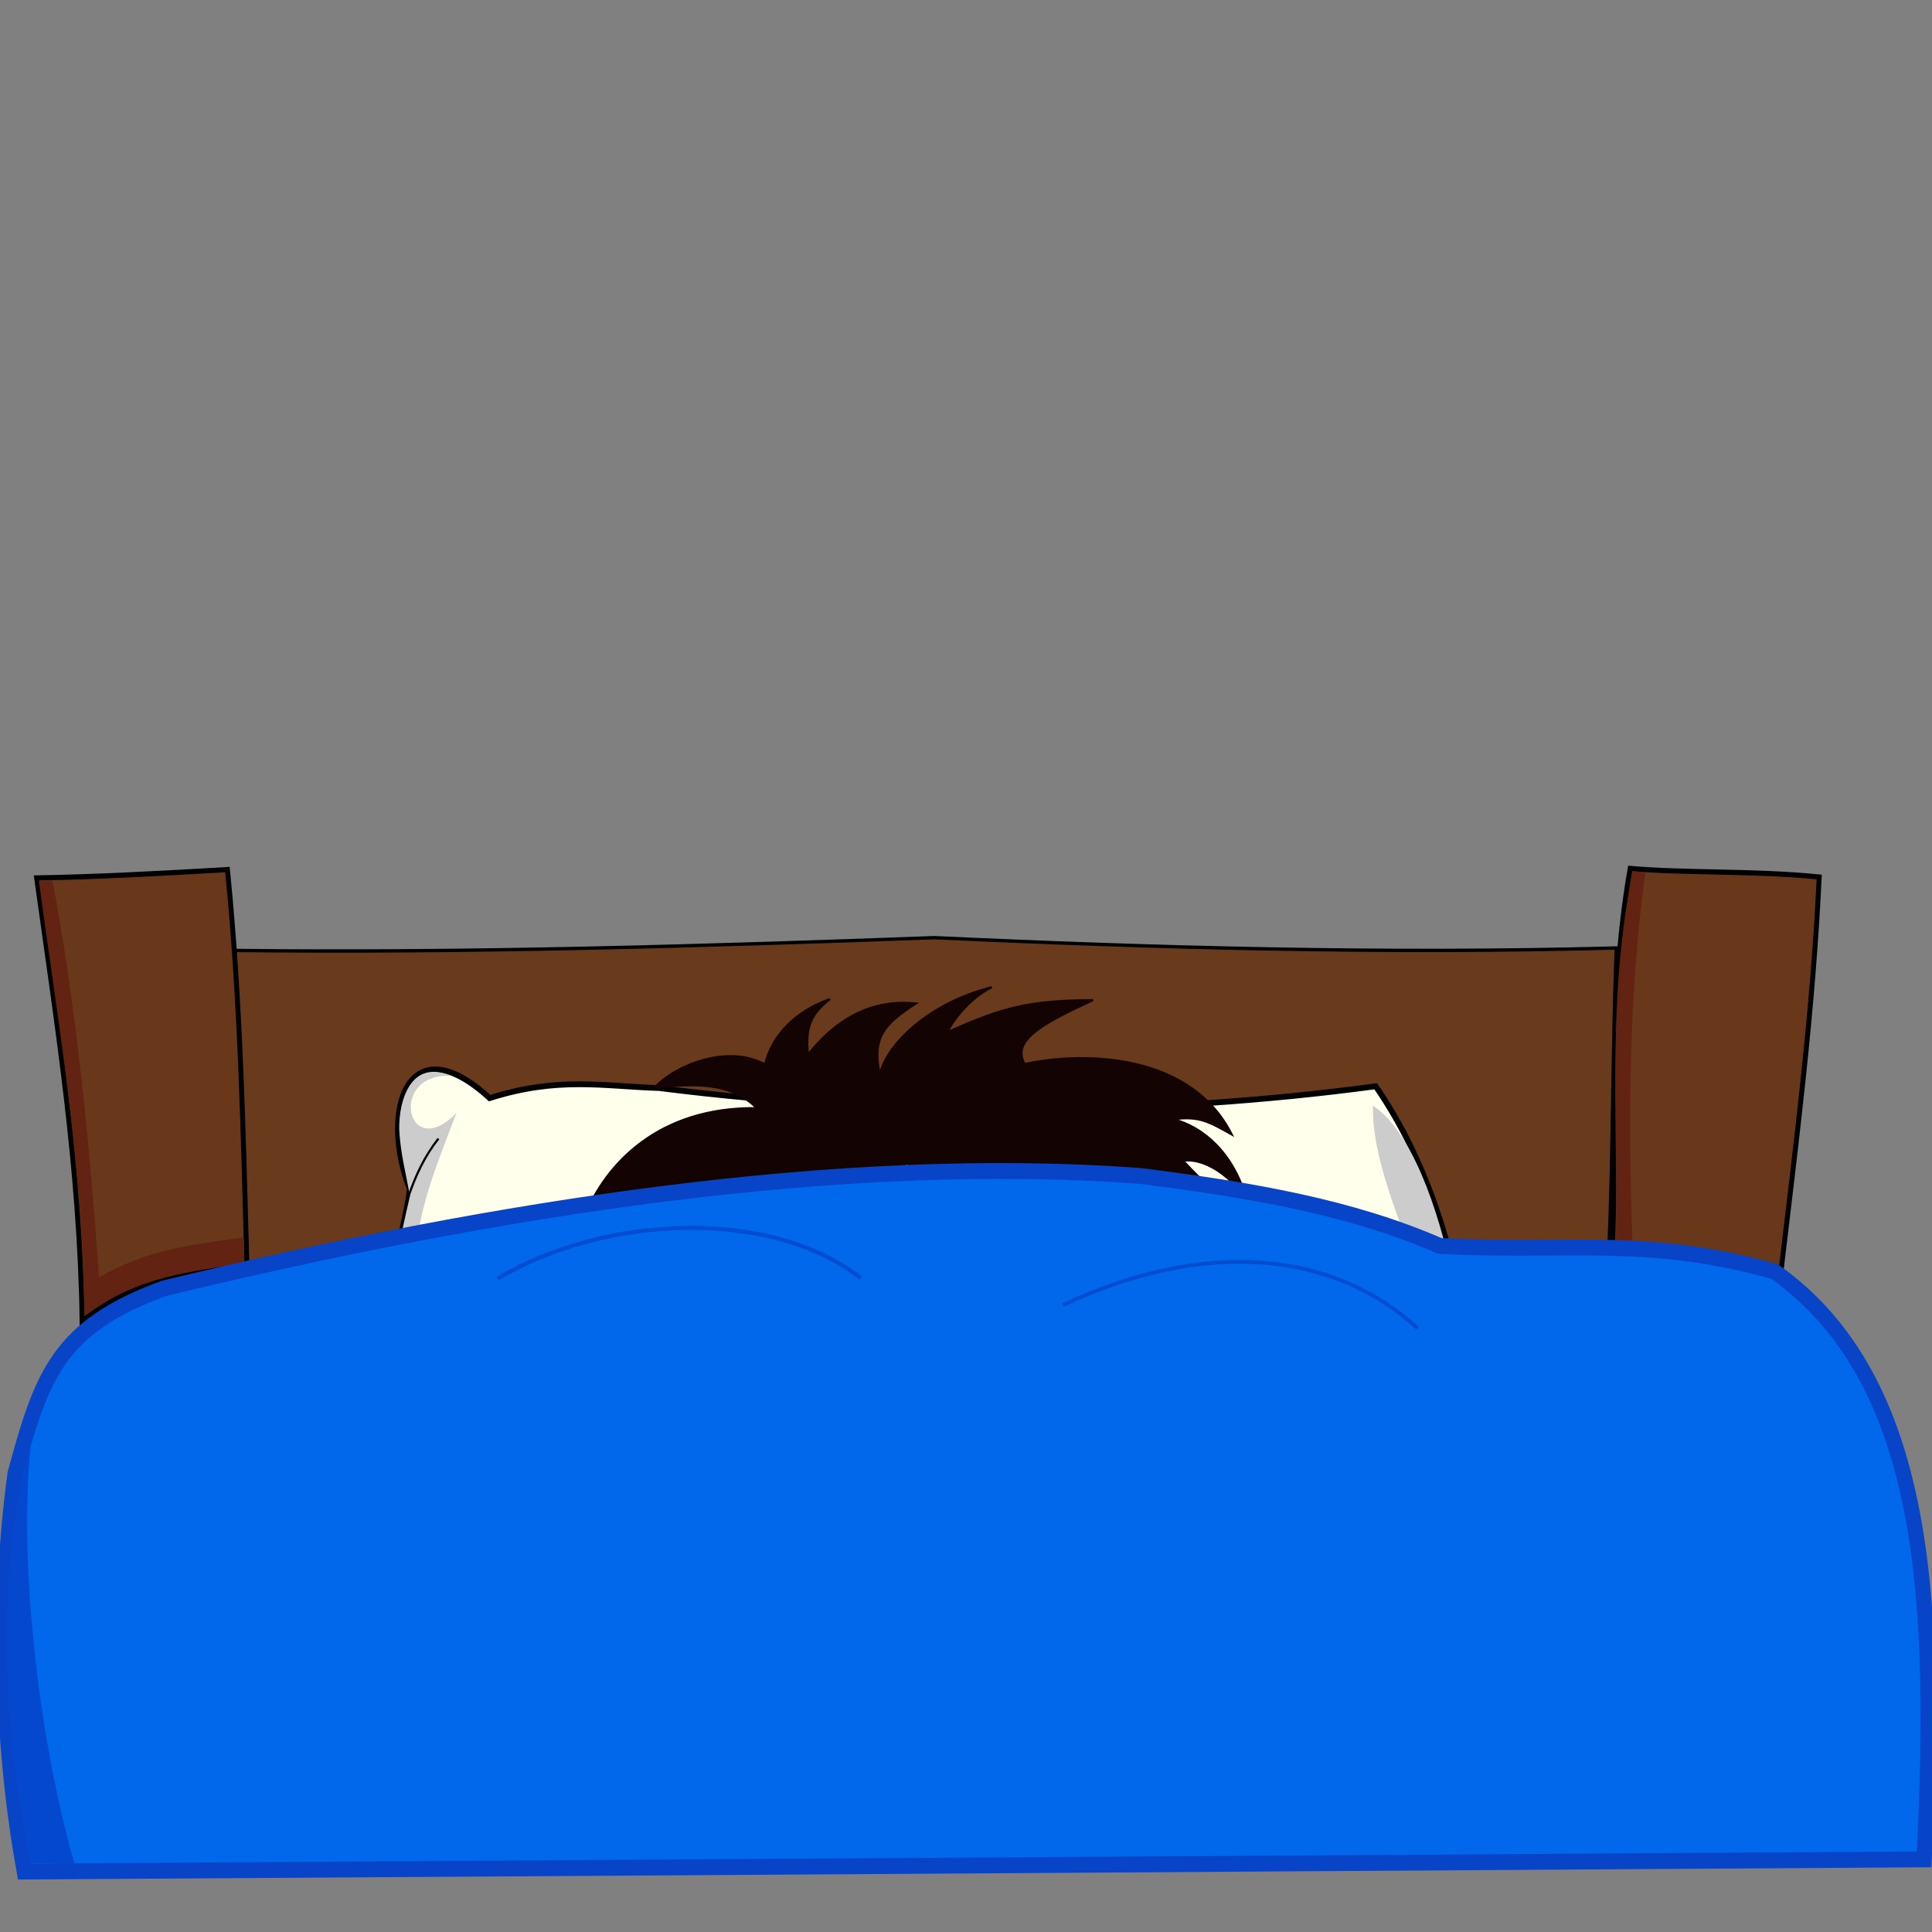<?xml version="1.0" encoding="UTF-8" standalone="no"?>
<!-- Created with Inkscape (http://www.inkscape.org/) -->

<svg
   width="800px"
   height="800px"
   viewBox="0 0 800 800"
   version="1.1"
   id="SVGRoot"
   sodipodi:docname="2.svg"
   inkscape:version="1.1.2 (0a00cf5339, 2022-02-04)"
   xmlns:inkscape="http://www.inkscape.org/namespaces/inkscape"
   xmlns:sodipodi="http://sodipodi.sourceforge.net/DTD/sodipodi-0.dtd"
   xmlns="http://www.w3.org/2000/svg"
   xmlns:svg="http://www.w3.org/2000/svg">
  <rect x="0" y="0" width="800" height="800" fill="#808080" stroke="none"/>
  <sodipodi:namedview
     id="namedview1227"
     pagecolor="#505050"
     bordercolor="#eeeeee"
     borderopacity="1"
     inkscape:pageshadow="0"
     inkscape:pageopacity="0"
     inkscape:pagecheckerboard="0"
     inkscape:document-units="px"
     showgrid="false"
     inkscape:zoom="0.62932504"
     inkscape:cx="347.19737"
     inkscape:cy="340.84136"
     inkscape:window-width="1440"
     inkscape:window-height="840"
     inkscape:window-x="0"
     inkscape:window-y="0"
     inkscape:window-maximized="1"
     inkscape:current-layer="layer2"
     inkscape:snap-global="false"
     showguides="false" />
  <defs
     id="defs1222">
    <linearGradient
       id="linearGradient1997"
       inkscape:swatch="solid">
      <stop
         style="stop-color:#ff54c4;stop-opacity:1;"
         offset="0"
         id="stop1995" />
    </linearGradient>
  </defs>
  <g
     inkscape:groupmode="layer"
     id="layer2"
     inkscape:label="Capa 2">
    <path
       style="fill:#ffb698;fill-opacity:1;fill-rule:evenodd;stroke:none;stroke-width:0.043;stroke-linecap:round;stroke-linejoin:round;stroke-miterlimit:4;stroke-dasharray:none;stroke-opacity:1"
       d=""
       id="path201103" />
    <path
       style="fill:#ffb698;fill-opacity:1;fill-rule:evenodd;stroke:none;stroke-width:0.043;stroke-linecap:round;stroke-linejoin:round;stroke-miterlimit:4;stroke-dasharray:none;stroke-opacity:1"
       d=""
       id="path201142" />
    <path
       style="fill:#ffb698;fill-opacity:1;fill-rule:evenodd;stroke:none;stroke-width:0.043;stroke-linecap:round;stroke-linejoin:round;stroke-miterlimit:4;stroke-dasharray:none;stroke-opacity:1"
       d=""
       id="path201181" />
    <path
       style="fill:#ffb698;fill-opacity:1;fill-rule:evenodd;stroke:none;stroke-width:0.043;stroke-linecap:round;stroke-linejoin:round;stroke-miterlimit:4;stroke-dasharray:none;stroke-opacity:1"
       d=""
       id="path201220" />
    <path
       style="fill:#ffb698;fill-opacity:1;fill-rule:evenodd;stroke:none;stroke-width:0.043;stroke-linecap:round;stroke-linejoin:round;stroke-miterlimit:4;stroke-dasharray:none;stroke-opacity:1"
       d=""
       id="path201259" />
    <path
       style="fill:#ffb698;fill-opacity:1;fill-rule:evenodd;stroke:none;stroke-width:0.043;stroke-linecap:round;stroke-linejoin:round;stroke-miterlimit:4;stroke-dasharray:none;stroke-opacity:1"
       d=""
       id="path201337" />
    <path
       style="fill:#ffb698;fill-opacity:1;fill-rule:evenodd;stroke:none;stroke-width:0.043;stroke-linecap:round;stroke-linejoin:round;stroke-miterlimit:4;stroke-dasharray:none;stroke-opacity:1"
       d=""
       id="path201454" />
    <path
       style="fill:#ffb698;fill-opacity:1;fill-rule:evenodd;stroke:none;stroke-width:0.043;stroke-linecap:round;stroke-linejoin:round;stroke-miterlimit:4;stroke-dasharray:none;stroke-opacity:1"
       d=""
       id="path201571" />
    <path
       style="fill:#fab69b;fill-opacity:1;fill-rule:evenodd;stroke:none;stroke-width:0.011;stroke-linecap:round;stroke-linejoin:round;stroke-miterlimit:4;stroke-dasharray:none;stroke-opacity:1;paint-order:stroke fill markers"
       d="m 1361.481,973.549 c -0.01,-0.005 -0.052,-0.029 -0.096,-0.053 -0.071,-0.04 -0.079,-0.046 -0.072,-0.06 0.01,-0.013 0,-0.018 -0.03,-0.032 -0.021,-0.009 -0.043,-0.017 -0.048,-0.017 -0.024,0 -0.104,-0.043 -0.184,-0.098 -0.143,-0.099 -0.175,-0.128 -0.223,-0.2 -0.012,-0.019 -0.025,-0.038 -0.029,-0.042 -0.012,-0.014 -0.073,-0.146 -0.092,-0.197 -0.01,-0.027 -0.025,-0.094 -0.035,-0.151 -0.018,-0.109 -0.015,-0.104 -0.09,-0.182 -0.012,-0.013 -0.023,-0.026 -0.023,-0.028 0,-0.003 -0.015,-0.018 -0.034,-0.035 -0.034,-0.03 -0.034,-0.031 -0.066,-0.019 -0.037,0.013 -0.117,0.015 -0.166,0.003 -0.031,-0.007 -0.053,-0.004 -0.109,0.017 -0.012,0.004 -0.033,0.004 -0.055,-0.002 -0.029,-0.007 -0.049,-0.022 -0.104,-0.08 -0.037,-0.039 -0.088,-0.094 -0.112,-0.122 l -0.044,-0.051 h 0.069 c 0.057,0 0.076,0.004 0.111,0.021 0.023,0.011 0.046,0.021 0.05,0.021 0,0 0.018,0.006 0.031,0.012 0.017,0.009 0.037,0.011 0.073,0.007 0.038,-0.004 0.064,-4.4e-4 0.115,0.014 0.042,0.012 0.088,0.019 0.129,0.019 l 0.063,2.9e-4 0.031,0.037 c 0.017,0.02 0.043,0.049 0.058,0.064 0.015,0.015 0.027,0.031 0.027,0.034 0,0.004 0.01,0.01 0.012,0.014 0.01,0.004 0.02,0.018 0.031,0.032 0.01,0.014 0.039,0.048 0.063,0.076 0.029,0.033 0.052,0.07 0.064,0.102 0.046,0.121 0.147,0.309 0.167,0.309 0,0 0.01,0.004 0.01,0.008 0,0.005 0.01,0.015 0.014,0.023 0.01,0.008 0.029,0.033 0.047,0.055 0.018,0.022 0.043,0.049 0.057,0.061 0.013,0.011 0.03,0.027 0.037,0.035 0.01,0.008 0.017,0.014 0.023,0.014 0.01,0 0.01,0.003 0.01,0.007 0,0.004 0.012,0.013 0.027,0.021 0.114,0.059 0.162,0.09 0.221,0.144 0.098,0.088 0.097,0.086 0.094,0.163 0,0.062 0,0.065 -0.019,0.057 z"
       id="path45335" />
    <path
       style="fill:#fab69b;fill-opacity:1;fill-rule:evenodd;stroke:none;stroke-width:0.011;stroke-linecap:round;stroke-linejoin:round;stroke-miterlimit:4;stroke-dasharray:none;stroke-opacity:1;paint-order:stroke fill markers"
       d="m 1361.582,973.597 c -0.072,-0.035 -0.086,-0.045 -0.08,-0.055 0.013,-0.021 0.01,-0.1 -0.01,-0.129 -0.028,-0.051 -0.163,-0.158 -0.277,-0.218 -0.066,-0.035 -0.111,-0.072 -0.167,-0.137 -0.029,-0.033 -0.068,-0.079 -0.088,-0.102 -0.037,-0.043 -0.115,-0.185 -0.158,-0.291 -0.023,-0.056 -0.078,-0.134 -0.147,-0.209 -0.012,-0.013 -0.05,-0.056 -0.083,-0.094 l -0.06,-0.07 -0.074,-0.005 c -0.041,-0.003 -0.095,-0.011 -0.119,-0.018 -0.024,-0.007 -0.073,-0.013 -0.107,-0.013 -0.053,0 -0.074,-0.005 -0.136,-0.029 -0.04,-0.016 -0.076,-0.033 -0.081,-0.037 0,-0.004 -0.013,-0.008 -0.019,-0.008 -0.01,0 -0.015,-0.004 -0.021,-0.008 -0.022,-0.018 -0.093,-0.066 -0.108,-0.073 -0.018,-0.008 -0.1,-0.098 -0.148,-0.16 -0.017,-0.022 -0.048,-0.059 -0.069,-0.082 -0.021,-0.023 -0.043,-0.049 -0.048,-0.059 -0.01,-0.01 -0.016,-0.018 -0.024,-0.018 -0.01,-3e-5 -0.025,-0.007 -0.039,-0.016 -0.014,-0.009 -0.031,-0.016 -0.038,-0.016 -0.012,-5e-5 -0.067,-0.049 -0.061,-0.055 0,-10e-4 0.024,0.008 0.051,0.022 0.055,0.027 0.136,0.058 0.169,0.064 0.015,0.003 0.029,0.014 0.04,0.034 0.019,0.032 0.093,0.108 0.105,0.108 0,0 0.01,0.005 0.014,0.011 0.01,0.01 0.068,0.049 0.068,0.043 0,-0.002 -0.014,-0.017 -0.031,-0.034 -0.017,-0.017 -0.039,-0.042 -0.049,-0.056 -0.035,-0.047 -0.018,-0.041 0.033,0.012 0.066,0.069 0.117,0.108 0.158,0.121 0.018,0.006 0.044,0.02 0.059,0.03 0.014,0.011 0.029,0.019 0.031,0.019 0,0 0.011,0.005 0.017,0.012 0.01,0.007 0.028,0.016 0.046,0.021 0.019,0.005 0.038,0.012 0.043,0.015 0,0.003 0.025,0.009 0.045,0.012 0.02,0.003 0.072,0.016 0.115,0.029 0.043,0.013 0.095,0.026 0.117,0.029 0.036,0.005 0.044,0.011 0.107,0.076 0.117,0.122 0.153,0.16 0.153,0.163 0,0.002 0.016,0.019 0.035,0.038 0.086,0.086 0.129,0.135 0.147,0.173 0.019,0.04 0.034,0.069 0.049,0.094 0,0.007 0.014,0.027 0.023,0.045 0.01,0.018 0.026,0.048 0.037,0.066 0.011,0.018 0.023,0.038 0.026,0.045 0,0.011 0.032,0.042 0.08,0.094 0.029,0.03 0.104,0.091 0.168,0.134 0.065,0.044 0.154,0.121 0.276,0.242 0.058,0.057 0.076,0.079 0.076,0.096 0,0.012 0.01,0.042 0.015,0.066 0.012,0.035 0.028,0.122 0.023,0.122 -5e-4,-5e-5 -0.041,-0.019 -0.089,-0.043 z"
       id="path45374" />
    <path
       style="fill:#fab69b;fill-opacity:1;fill-rule:evenodd;stroke:none;stroke-width:0.011;stroke-linecap:round;stroke-linejoin:round;stroke-miterlimit:4;stroke-dasharray:none;stroke-opacity:1;paint-order:stroke fill markers"
       d="m 1361.508,972.525 c -0.017,-0.018 -0.031,-0.035 -0.031,-0.038 0,-0.004 -0.012,-0.015 -0.027,-0.026 -0.029,-0.021 -0.064,-0.052 -0.115,-0.1 -0.018,-0.017 -0.036,-0.031 -0.04,-0.031 0,0 -0.01,-0.005 -0.01,-0.011 0,-0.015 -0.102,-0.13 -0.248,-0.278 -0.021,-0.022 -0.039,-0.041 -0.039,-0.043 0,-0.002 -0.016,-0.019 -0.035,-0.038 -0.019,-0.02 -0.061,-0.065 -0.092,-0.1 -0.078,-0.088 -0.119,-0.127 -0.146,-0.141 -0.012,-0.007 -0.021,-0.015 -0.018,-0.019 0,-0.004 -7e-4,-0.009 -0.01,-0.011 -0.01,-0.002 -0.02,-0.016 -0.03,-0.03 l -0.019,-0.026 0.018,0.006 c 0.01,0.003 0.023,0.002 0.03,-0.004 0.01,-0.008 0.019,-0.004 0.05,0.02 0.173,0.135 0.656,0.626 0.757,0.77 0.036,0.052 0.039,0.057 0.026,0.067 -0.013,0.01 -0.013,0.012 -10e-5,0.04 0.018,0.037 0.01,0.036 -0.029,-0.005 z"
       id="path45413" />
    <path
       style="fill:#fab69b;fill-opacity:1;fill-rule:evenodd;stroke:none;stroke-width:0.011;stroke-linecap:round;stroke-linejoin:round;stroke-miterlimit:4;stroke-dasharray:none;stroke-opacity:1;paint-order:stroke fill markers"
       d="m 1362.187,972.419 c -0.052,-0.048 -0.112,-0.121 -0.112,-0.135 0,-0.005 -0.024,-0.034 -0.047,-0.059 -0.01,-0.011 -0.018,-0.022 -0.018,-0.024 0,-0.015 -0.134,-0.158 -0.202,-0.215 -0.051,-0.043 -0.201,-0.125 -0.23,-0.125 -0.01,-1.3e-4 -0.01,-0.005 -0.01,-0.011 0,-0.006 0,-0.01 -0.01,-0.009 -0.014,0.003 -0.035,-0.015 -0.156,-0.133 -0.1,-0.097 -0.115,-0.116 -0.137,-0.164 -0.028,-0.062 -0.054,-0.104 -0.083,-0.133 -0.042,-0.042 -0.142,-0.119 -0.163,-0.126 -0.01,-0.003 -0.016,-0.009 -0.016,-0.013 0,-0.004 -0.01,-0.008 -0.014,-0.008 -0.01,-10e-5 -0.024,-0.007 -0.035,-0.016 -0.011,-0.009 -0.026,-0.016 -0.033,-0.017 -0.01,-2.4e-4 -0.019,-0.006 -0.028,-0.013 -0.01,-0.007 -0.021,-0.012 -0.028,-0.012 -0.01,0 -0.031,-0.009 -0.054,-0.02 -0.023,-0.011 -0.052,-0.021 -0.064,-0.022 -0.032,-0.003 -0.023,-0.017 0.019,-0.029 0.092,-0.027 0.235,0.028 0.409,0.159 0.126,0.094 0.166,0.129 0.405,0.35 0.295,0.272 0.352,0.328 0.336,0.332 -0.017,0.004 -0.017,0.005 0.013,0.058 0.047,0.083 0.168,0.24 0.266,0.345 0.043,0.046 0.076,0.098 0.062,0.098 0,0 -0.035,-0.026 -0.07,-0.058 z"
       id="path45491" />
    <path
       style="fill:#fab69b;fill-opacity:1;fill-rule:evenodd;stroke:none;stroke-width:0.011;stroke-linecap:round;stroke-linejoin:round;stroke-miterlimit:4;stroke-dasharray:none;stroke-opacity:1;paint-order:stroke fill markers"
       d="m 1361.865,972.531 c -0.019,-0.011 -0.04,-0.03 -0.047,-0.041 -0.01,-0.011 -0.017,-0.019 -0.022,-0.016 0,0.003 -0.01,5.4e-4 -0.01,-0.005 0,-0.005 -0.01,-0.02 -0.018,-0.032 -0.01,-0.012 -0.03,-0.037 -0.043,-0.054 -0.029,-0.037 -0.134,-0.143 -0.142,-0.143 0,0 -0.012,-0.006 -0.02,-0.014 -0.027,-0.028 -0.044,-0.043 -0.05,-0.043 0,0 -0.023,-0.012 -0.045,-0.027 -0.059,-0.04 -0.069,-0.046 -0.091,-0.056 -0.032,-0.014 -0.1,-0.074 -0.094,-0.084 0,-0.005 0,-0.006 0,-0.004 -0.01,0.005 -0.038,-0.021 -0.031,-0.028 0,-0.002 -0.011,-0.02 -0.029,-0.039 -0.018,-0.019 -0.032,-0.037 -0.032,-0.038 0,-10e-4 -0.01,-0.011 -0.018,-0.022 -0.038,-0.039 -0.104,-0.117 -0.104,-0.123 -10e-5,-0.008 -0.03,-0.043 -0.068,-0.081 -0.017,-0.017 -0.031,-0.034 -0.031,-0.039 0,-0.005 0,-0.009 -0.01,-0.009 0,0 -0.026,-0.018 -0.05,-0.041 -0.024,-0.022 -0.047,-0.041 -0.051,-0.041 0,0 -0.011,-0.007 -0.016,-0.016 0,-0.009 -0.014,-0.016 -0.021,-0.016 -0.01,0 -0.012,-0.003 -0.012,-0.006 -10e-5,-0.003 -0.018,-0.017 -0.041,-0.031 -0.022,-0.013 -0.039,-0.028 -0.038,-0.033 0,-0.005 0.018,-0.013 0.037,-0.019 0.019,-0.006 0.034,-0.015 0.034,-0.021 0,-0.005 -0.017,-0.022 -0.039,-0.038 -0.064,-0.046 0,-0.04 0.065,0.006 0.012,0.008 0.033,0.022 0.047,0.03 0.014,0.009 0.026,0.019 0.026,0.022 0,0.004 0,0.006 0.01,0.006 0.011,0 0.092,0.082 0.142,0.142 0.018,0.022 0.036,0.044 0.041,0.049 0.023,0.027 0.085,0.11 0.094,0.128 0.012,0.023 0.105,0.134 0.116,0.138 0,10e-4 0.01,0.007 0.01,0.013 0,0.009 0.03,0.028 0.074,0.046 0.019,0.008 0.052,0.029 0.148,0.093 0.126,0.085 0.338,0.274 0.378,0.338 0.011,0.017 0.032,0.055 0.048,0.084 l 0.028,0.052 -0.019,0.016 c -0.026,0.021 -0.064,0.019 -0.104,-0.005 z"
       id="path45530" />
    <path
       style="fill:#fab69b;fill-opacity:1;fill-rule:evenodd;stroke:none;stroke-width:0.032;stroke-linecap:round;stroke-linejoin:round;stroke-miterlimit:4;stroke-dasharray:none;stroke-opacity:1;paint-order:stroke fill markers"
       d="m 1353.986,970.857 c -0.065,-0.004 -0.118,-0.018 -0.118,-0.03 0,-0.012 0.042,-0.041 0.093,-0.063 0.051,-0.022 0.113,-0.051 0.136,-0.063 0.024,-0.013 0.059,-0.023 0.078,-0.023 0.019,0 0.067,-0.017 0.106,-0.037 0.039,-0.02 0.096,-0.037 0.127,-0.037 0.031,-9e-5 0.056,-0.011 0.056,-0.024 0,-0.013 0.016,-0.018 0.036,-0.01 0.02,0.008 0.062,-0.004 0.092,-0.026 0.08,-0.056 0.119,-0.047 0.049,0.011 -0.032,0.027 -0.052,0.049 -0.043,0.049 0.05,0 -0.074,0.119 -0.152,0.145 -0.052,0.017 -0.116,0.041 -0.143,0.053 -0.107,0.045 -0.203,0.062 -0.317,0.055 z"
       id="path45842" />
    <path
       style="fill:#fab69b;fill-opacity:1;fill-rule:evenodd;stroke:none;stroke-width:0.032;stroke-linecap:round;stroke-linejoin:round;stroke-miterlimit:4;stroke-dasharray:none;stroke-opacity:1;paint-order:stroke fill markers"
       d="m 1354.709,970.539 c 0.01,-0.037 0.034,-0.075 0.054,-0.084 0.02,-0.009 0.062,-0.03 0.095,-0.047 0.173,-0.09 0.439,-0.146 0.618,-0.129 0.062,0.006 0.029,0.049 -0.05,0.065 -0.134,0.028 -0.277,0.08 -0.444,0.162 -0.087,0.043 -0.189,0.083 -0.225,0.089 -0.062,0.011 -0.065,0.007 -0.048,-0.056 z"
       id="path45881" />
    <g
       id="g75288"
       transform="translate(-1.796,2.91)">
      <g
         id="g74478"
         transform="translate(-20.029,-176.985)" />
    </g>
    <g
       id="g101112"
       transform="matrix(0.892,0,0,0.925,-687.915,-657.022)">
      <g
         id="g90249-5"
         transform="rotate(8.66,1227.78,6008.363)">
        <path
           style="fill:#69371a;fill-opacity:1;stroke:#000000;stroke-width:2.3;stroke-linecap:butt;stroke-linejoin:miter;stroke-miterlimit:4;stroke-dasharray:none;stroke-opacity:1"
           d="m 805.197,1302.486 c 25.639,-18.833 46.054,-21.017 76.491,-25.132 -1.724,-59.013 -2.848,-117.029 -9.029,-176.956 -30.829,1.736 -61.565,7.722 -87.315,9.424 -1.838,65.582 14.005,123.593 19.853,192.664 z"
           id="path85101-2"
           sodipodi:nodetypes="ccccc" />
        <path
           style="fill:#622312;fill-opacity:1;stroke:none;stroke-width:0;stroke-linecap:butt;stroke-linejoin:miter;stroke-miterlimit:4;stroke-dasharray:none;stroke-opacity:1"
           d="m 813.069,1282.937 c -11.813,-60.536 -20.04,-118.502 -20.501,-172.535 l -5.888,0.545 c -3.112,58.128 9.441,108.496 16.754,161.458 l 2.919,27.595 c 3.054,-1.702 4.382,-7.241 6.717,-17.063 z"
           id="path85991-5"
           sodipodi:nodetypes="cccccc" />
      </g>
      <path
         style="fill:#693a1c;fill-opacity:1;stroke:#000000;stroke-width:1.5;stroke-linecap:butt;stroke-linejoin:miter;stroke-miterlimit:4;stroke-dasharray:none;stroke-opacity:1"
         d="m 879.032,1135.756 c 109.026,1.21 217.521,-1.869 325.922,-5.718 102.872,4.596 208.64,7.376 316.522,4.625 -1.794,45.222 -1.459,91.474 -3.457,135.803 l -633.788,24.959 c 1.276,-52.437 -1.821,-106.527 -5.199,-159.668 z"
         id="path93081"
         sodipodi:nodetypes="cccccc" />
      <g
         id="g90249"
         transform="translate(4.124,-0.838)">
        <path
           style="fill:#69371a;fill-opacity:1;stroke:#000000;stroke-width:2.3;stroke-linecap:butt;stroke-linejoin:miter;stroke-miterlimit:4;stroke-dasharray:none;stroke-opacity:1"
           d="m 805.197,1302.486 c 25.639,-18.833 46.054,-21.017 76.491,-25.132 -1.724,-59.013 -2.848,-117.029 -9.029,-176.956 -30.829,1.736 -61.239,3.314 -88.575,3.734 9.464,66.033 20.113,129.477 21.113,198.354 z"
           id="path85101"
           sodipodi:nodetypes="ccccc" />
        <path
           style="fill:#622312;fill-opacity:1;stroke:none;stroke-width:0;stroke-linecap:butt;stroke-linejoin:miter;stroke-miterlimit:4;stroke-dasharray:none;stroke-opacity:1"
           d="m 880.295,1264.994 c -24.808,3.539 -44.175,5.207 -67.226,17.943 -4.538,-61.998 -10.805,-122.391 -21.623,-177.53 l -6.332,0.027 c 7.764,55.646 17.639,111.599 20.382,166.516 l 0.856,28.049 c 25.078,-17.893 48.804,-19.199 74.139,-23.537 z"
           id="path85991"
           sodipodi:nodetypes="cccccccc" />
      </g>
    </g>
    <g
       id="g99634"
       transform="matrix(0.866,0.213,-0.221,0.898,449.301,-563.061)">
      <g
         id="g99419"
         transform="translate(-963.98,-28.382)">
        <g
           id="g98908"
           transform="translate(0.541,-0.014)">
          <g
             id="g98433">
            <path
               style="fill:#ffffec;fill-opacity:1;stroke:#000000;stroke-width:2.6;stroke-linecap:butt;stroke-linejoin:miter;stroke-miterlimit:4;stroke-dasharray:none;stroke-opacity:1"
               d="m 965.451,1383.855 c -22.502,-30.924 -19.411,-72.119 25.86,-48.181 28.521,-16.8 49.876,-17.287 75.261,-22.506 113,-12.598 228.687,-41.626 322.907,-77.402 63.418,54.162 86.716,145.206 86.868,165.771 61.186,60.084 9.712,49.565 -48.216,39.277 l -105.894,-8.562 -136.55,26.183 c -63.096,10.536 -126.281,20.534 -189.252,31.793 -39.252,-68.605 -26.966,-66.736 -30.983,-106.372 z"
               id="path68846"
               sodipodi:nodetypes="cccccccccc"
               transform="translate(-23.599,-174.92)" />
            <path
               style="fill:#cccccc;fill-opacity:1;stroke:none;stroke-width:0;stroke-linecap:butt;stroke-linejoin:miter;stroke-miterlimit:4;stroke-dasharray:none;stroke-opacity:1"
               d="m 1441.18,1263.564 c -4.354,-26.676 -8.117,-45.848 -29.22,-69.266 l 15.391,3.752 c 18.728,-27.676 -50.919,-84.677 -60.553,-128.507 39.297,13.703 82.752,117.387 85.383,158.22 22.028,21.489 28.735,34.719 26.613,40.427 -19.311,1.169 -20.547,1.834 -37.615,-4.626 z"
               id="path70899"
               sodipodi:nodetypes="ccccccc" />
          </g>
          <path
             style="fill:none;stroke:#000000;stroke-width:2.6;stroke-linecap:round;stroke-linejoin:miter;stroke-miterlimit:4;stroke-dasharray:none;stroke-opacity:1"
             d="m 1462.073,1231.121 c -10.408,-8.694 -12.429,-15.767 -17.894,-17.885"
             id="path74513"
             sodipodi:nodetypes="cc"
             transform="translate(-1.796,2.91)" />
        </g>
        <path
           style="fill:#cccccc;fill-opacity:1;stroke:#cbcccc;stroke-width:0;stroke-linecap:butt;stroke-linejoin:miter;stroke-miterlimit:4;stroke-dasharray:none;stroke-opacity:1"
           d="m -4.699,1230.581 c -13.35,-29.816 -8.338,-56.503 -4.331,-88.301 -16.673,27.685 -35.612,-10.005 -6.642,-15.498 -22.018,-3.393 -20.394,20.384 -16.717,30.831 3.363,9.556 5.454,12.832 11.603,25.831 0.242,20.231 0.636,32.099 5.192,49.56 z"
           id="path75390"
           sodipodi:nodetypes="cccsccc"
           transform="translate(963.98,28.382)" />
      </g>
      <path
         style="fill:none;stroke:#000000;stroke-width:1px;stroke-linecap:butt;stroke-linejoin:miter;stroke-opacity:1"
         d="m -14.328,1155.442 c -4.384,9.367 -6.214,18.64 -7.103,28.576"
         id="path81643"
         sodipodi:nodetypes="cc" />
    </g>
    <g
       id="g113374"
       transform="matrix(0.892,0,0,0.925,-59.904,460.24)">
      <path
         style="fill:#130403;fill-opacity:1;stroke:#130403;stroke-width:1px;stroke-linecap:butt;stroke-linejoin:miter;stroke-opacity:1"
         d="m 632.045,171.971 c 0,0 9.429,-18.872 17.147,-25.683 5.427,-4.789 19.576,-9.02 19.576,-9.02 -3.646,-2.9 -7.64,-4.452 -11.955,-5.96 11.702,-2.805 14.97,-8.863 1.873,-9.202 -12.322,-7.395 -15.148,-12.124 -12.712,-32.099 4.693,1.161 9.544,5.837 12.956,9.55 0.936,-13.737 -5.056,-21.824 -13.082,-31.925 17.255,0.858 24.468,-1.506 37.394,-10.09 -28.825,-0.582 -48.172,-16.113 -66.908,-35.5 8.009,-1.297 20.143,4.371 29.45,17.301 C 639.739,18.574 625.699,6.928 611.696,3.464 c 12.048,-1.551 16.411,0.956 27.187,6.748 -18.705,-35.714 -67.109,-37.398 -96.08,-31.416 -6.148,-10.344 7.508,-18.007 31.72,-28.633 -28.818,0.21 -41.348,3.051 -66.295,13.845 -3.952,6.004 -4.295,10.454 -2.797,16.693 -6.364,-13.023 11.236,-31.611 22.142,-36.337 -28.817,7.043 -48.642,25.2 -52.016,39.114 -3.797,-16.603 2.143,-22.701 16.689,-31.825 -13.683,-1.308 -32.4,1.438 -50.016,22.985 -1.559,-13.519 2.282,-18.879 10.158,-24.936 -16.024,5.414 -26.906,16.471 -30.007,29.034 l 6.831,5.411 c -16.612,-16.857 -46.762,-6.627 -58.181,5.196 22.626,-2.602 36.844,-1.083 47.524,9.201 -45.841,-0.635 -70.271,25.279 -79.829,48.072 9.987,-6.506 19.114,-10.747 33.258,-12.093 -28.032,20.38 -39.811,49.032 -35.921,59.111 l 27.328,-22.677 -28.264,23.512 c -10.773,19.931 -12.114,23.199 -14.344,43.162 7.858,-13.403 16.21,-18.251 26.952,-18.996 -4.697,8.756 -5.263,17.157 -5.77,26.783 5.594,-18.022 11.596,-21.563 29.688,-15.305 l 3.471,-18.534 13.277,-19.291 10.983,-19.45 c 1.659,4.95 0.498,7.997 -1.16,12.675 24.101,-12.887 32.982,-25.946 49.923,-46.602 1.484,9.753 0.557,11.206 -4.675,18.841 12.74,-0.718 28.883,-16.986 45.22,-35.259 2.477,28.209 -3.051,30.354 -17.102,54.667 30.713,-13.838 37.275,-20.406 55.488,-46.636 6.294,18.792 12.622,26.542 27.863,35.846 -5.281,-12.157 -3.825,-18.165 -4.149,-30.821 39.321,60.675 68.707,31.432 66.962,94.461 10.19,13.51 12.505,27.713 14.291,41.962 z"
         id="path75987"
         sodipodi:nodetypes="cscccccccccccccccccccccccccccccccccccccccccccccc" />
      <g
         id="g113368"
         transform="translate(-283.563,-10.527)" />
    </g>
    <g
       id="g68699"
       transform="matrix(0.892,0,0,0.925,174.78,-630.631)">
      <path
         style="fill:#0168ec;fill-opacity:1;stroke:#0844c8;stroke-width:7.1;stroke-linecap:butt;stroke-linejoin:miter;stroke-miterlimit:4;stroke-dasharray:none;stroke-opacity:1"
         d="m 697.246,1514.108 c 5.927,-114.021 1.974,-214.44 -69.462,-263.158 -59.046,-15.945 -94.56,-8.539 -155.213,-11.391 -41.654,-17.506 -87.523,-25.045 -139.089,-31.372 -138.611,-9.892 -298.778,14.201 -453.429,50.36 -48.97,17.35 -56.617,38.804 -69.001,83.057 -9.36,67.158 -4.448,131.674 4.293,177.96 z"
         id="path969"
         sodipodi:nodetypes="cccccccc" />
      <path
         style="fill:#0168ec;fill-opacity:1;stroke:#004dd2;stroke-width:1.731;stroke-linecap:butt;stroke-linejoin:miter;stroke-miterlimit:4;stroke-dasharray:none;stroke-opacity:1"
         d="m 297.532,1265.986 c 67.379,-30.479 126.329,-23.542 164.612,10.41"
         id="path7099"
         sodipodi:nodetypes="cc" />
      <path
         style="fill:#0168ec;fill-opacity:1;stroke:#004dd2;stroke-width:1.854;stroke-linecap:butt;stroke-linejoin:miter;stroke-miterlimit:4;stroke-dasharray:none;stroke-opacity:1"
         d="m 35.029,1254.153 c 49.961,-28.78 127.058,-31.689 168.56,-0.276"
         id="path3687"
         sodipodi:nodetypes="cc" />
    </g>
    <path
       style="fill:#0448d0;fill-opacity:1;stroke:#000000;stroke-width:0;stroke-linecap:butt;stroke-linejoin:miter;stroke-miterlimit:4;stroke-dasharray:none;stroke-opacity:1"
       d="M 30.849,771.647 12.41,771.476 C 1.478,713.21 -3.018,655.404 13.29,594.185 7.062,640.858 15.507,718.774 30.849,771.647 Z"
       id="path55830"
       sodipodi:nodetypes="cccc" />
    <g
       id="g81608"
       transform="translate(963.98,28.382)" />
    <g
       id="g10995"
       transform="matrix(0.892,0,0,0.925,1220.472,166.644)" />
    <g
       id="g2677-6"
       transform="matrix(-0.872,0,0,0.925,-392.088,164.913)">
      <g
         id="g2648-2">
        <g
           id="g2612-1">
          <g
             id="g2436-8">
            <g
               id="g2404-7">
              <g
                 id="g2343-9">
                <g
                   id="g2318-2">
                  <g
                     id="g2295-0">
                    <g
                       id="g2248-2" />
                  </g>
                </g>
              </g>
              <g
                 id="g2387-7" />
            </g>
          </g>
        </g>
      </g>
    </g>
  </g>
  <g
     inkscape:label="Capa 1"
     inkscape:groupmode="layer"
     id="layer1" />
</svg>
